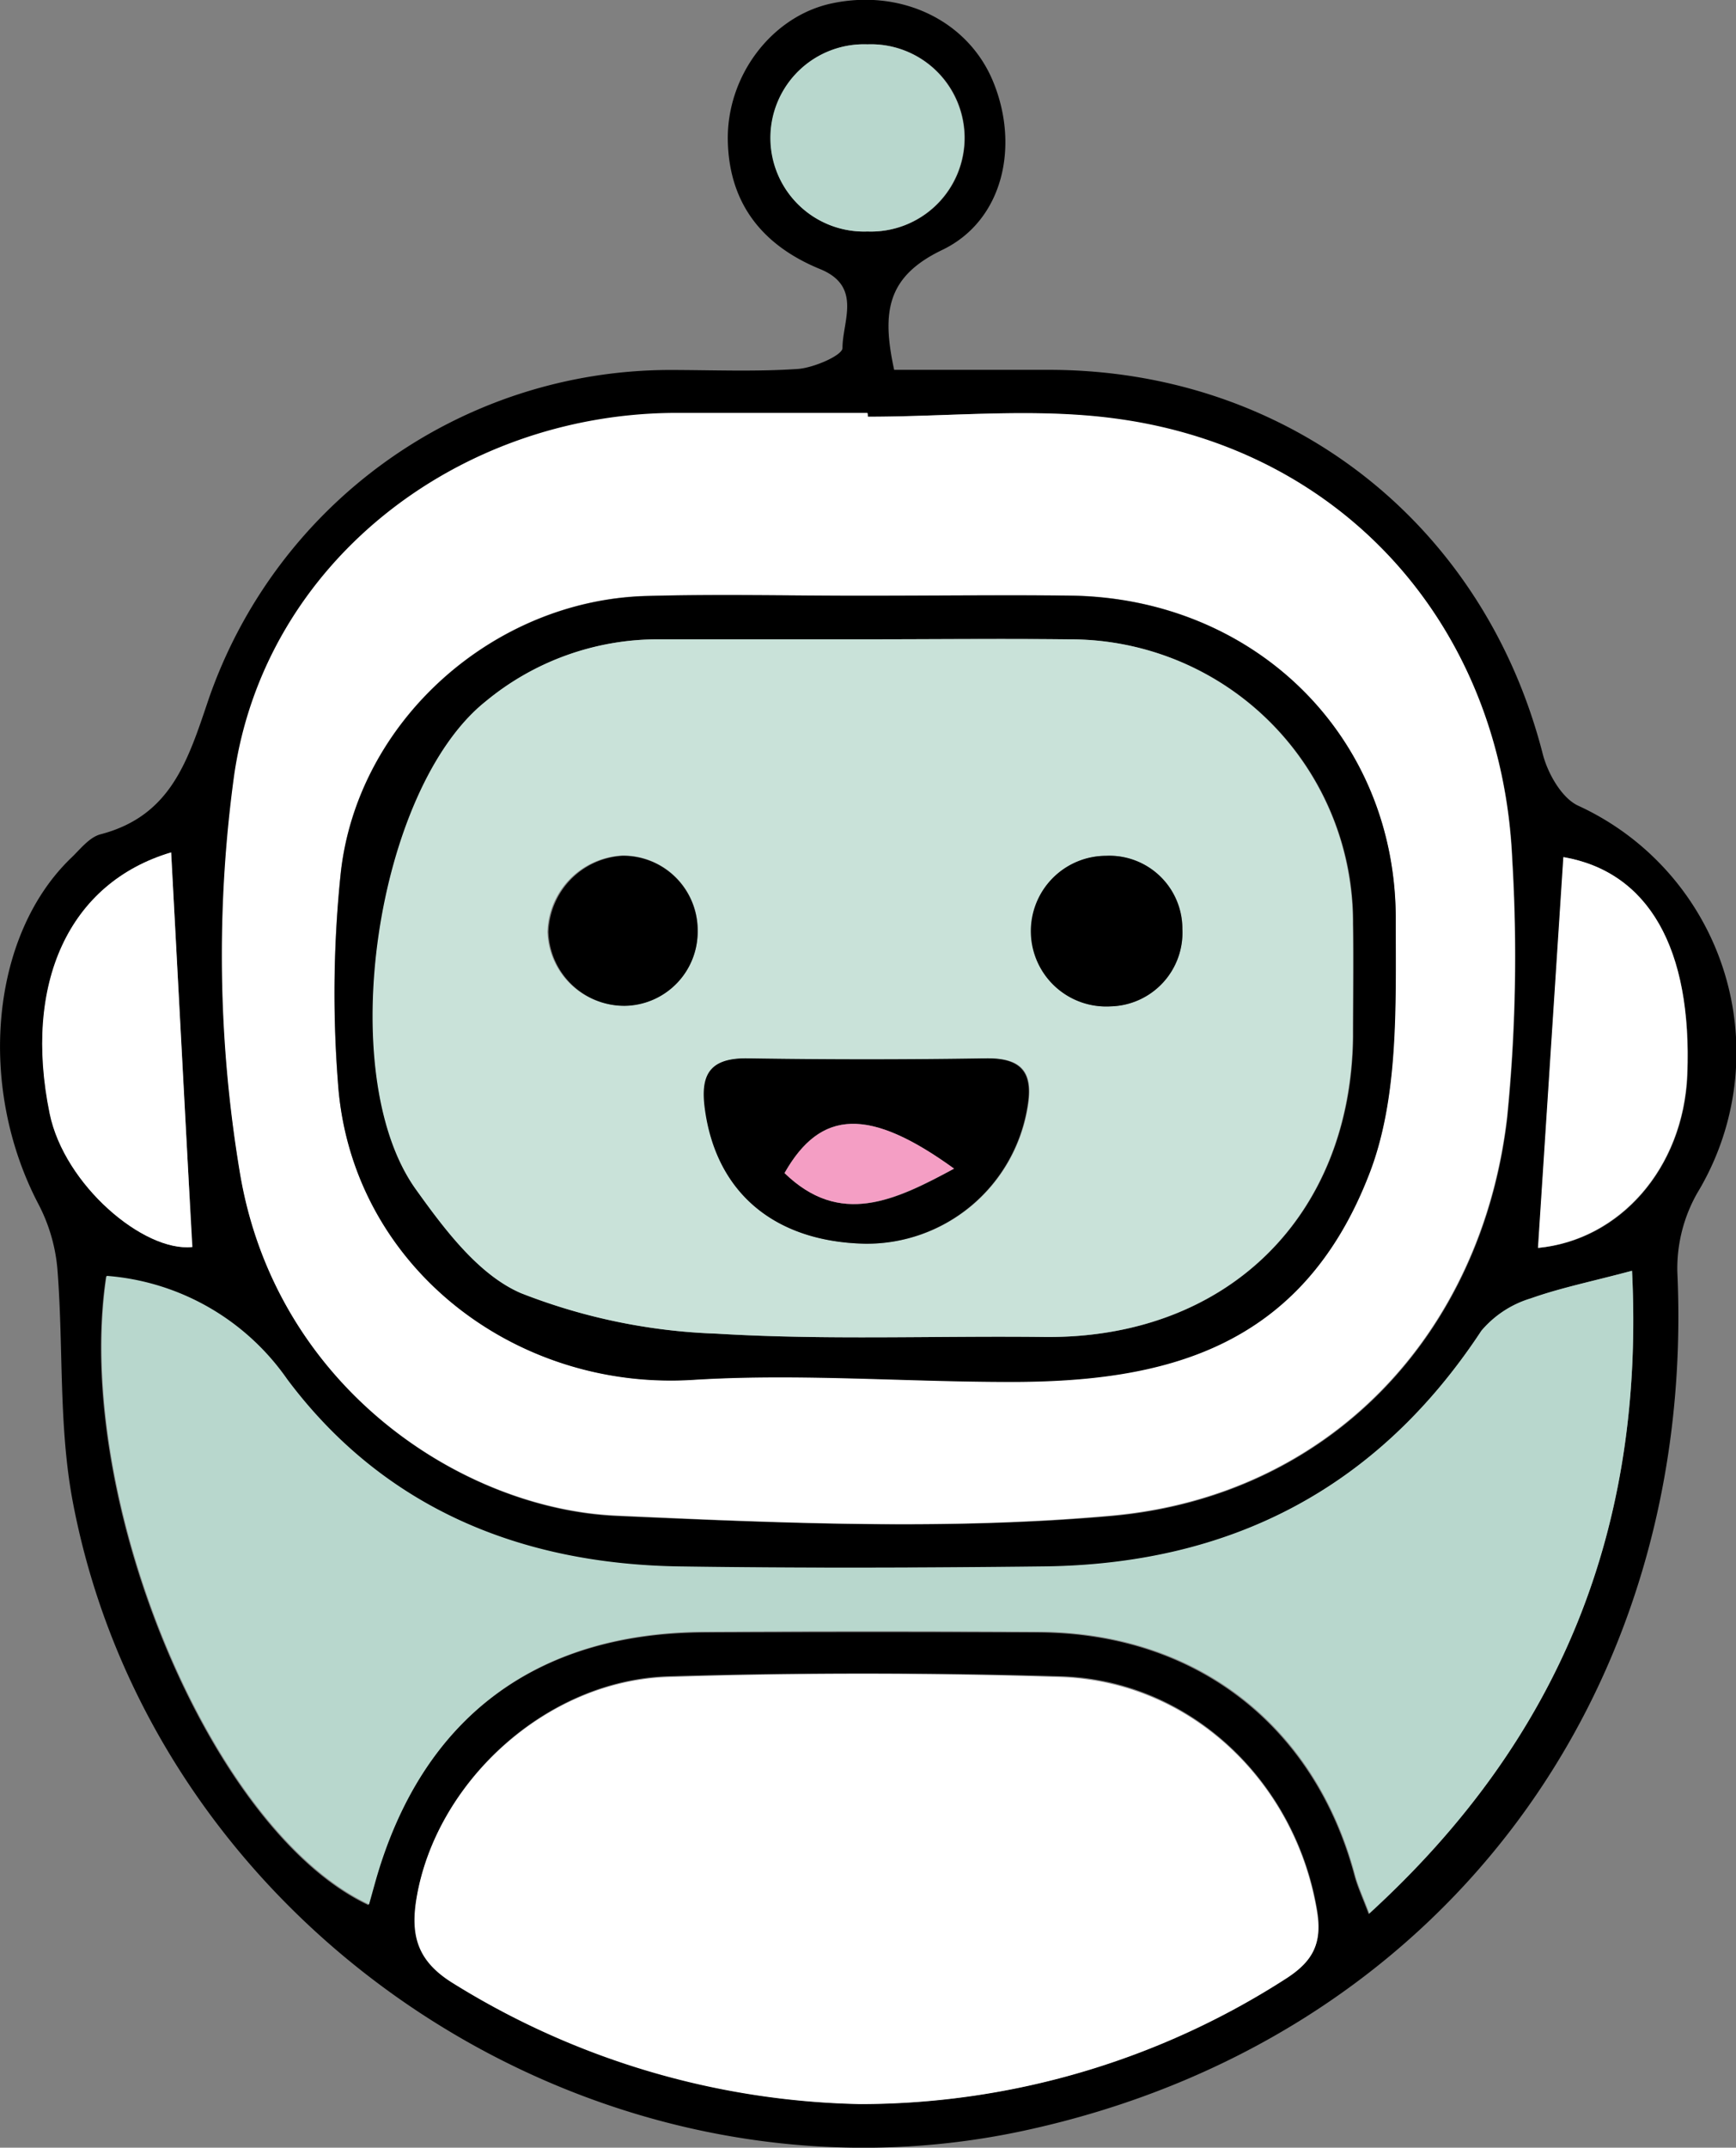 <svg id="Layer_1" data-name="Layer 1" xmlns="http://www.w3.org/2000/svg" viewBox="0 0 136.74 169.04"><rect x="0" y="0" width="136.74" height="169.04" fill="#808080" stroke="none"/><defs><style>.cls-1{fill:#fff;}.cls-2{fill:#b8d7cd;}.cls-3{fill:#c9e2d9;}.cls-4{fill:#f49ec4;}</style></defs><title>bot</title><path d="M683.88,326.56c4.25,0,8.32,0,12.4,0,18.74.1,34.05,12.13,38.69,30.24.39,1.52,1.49,3.47,2.8,4.07a21.37,21.37,0,0,1,9.37,30.48,12,12,0,0,0-1.57,6.22c1.54,33.52-19,60.61-51.5,67.59-33.61,7.22-68.43-15.63-74.88-49.47-1.14-6-.73-12.25-1.22-18.38a13.55,13.55,0,0,0-1.49-5.08c-4.85-9.25-3.79-21.16,2.59-27.27.71-.68,1.42-1.61,2.29-1.84,5.55-1.45,6.88-5.77,8.52-10.63a38.5,38.5,0,0,1,36.23-25.92c3.4,0,6.8.15,10.18-.08,1.27-.09,3.53-1.08,3.52-1.65,0-2.11,1.57-4.85-1.76-6.21-4.4-1.8-7.13-5-7.27-10-.15-5.17,3.46-9.93,8.22-10.92,5.46-1.15,10.67,1.37,12.65,6.1,2.12,5.06.86,11-4,13.32C683.31,319.22,682.89,322,683.88,326.56Zm-2.07,3.69V330c-5.09,0-10.19,0-15.28,0-17,.12-32.2,11.77-34.61,28.54a104,104,0,0,0,.43,31.11c2.76,17,17.53,26.61,29.7,27.13,13,.56,26.08,1.13,39,0,17.11-1.55,29.14-14.26,31.13-31.35a127.68,127.68,0,0,0,.4-20.33c-.81-18.28-13.27-32.27-31.25-34.66C694.91,329.53,688.31,330.25,681.81,330.25ZM742,397.47c-3.12.84-5.6,1.34-8,2.21a8.18,8.18,0,0,0-3.88,2.54c-8.23,12.5-19.9,18.45-34.69,18.56-9.48.07-19,.1-28.44,0-12.53-.18-23.34-4.58-30.94-14.74a19.1,19.1,0,0,0-14.25-8.11c-2.64,17.47,8.24,43.66,20.67,49.47.19-.69.37-1.35.56-2,3.67-12.69,12.59-19.41,25.9-19.46q13.17-.06,26.32,0c12.34.06,21.72,7.3,24.88,19.12.23.87.62,1.7,1.13,3.05C736.41,434.26,743,417.65,742,397.47Zm-60.76,65.58a61.86,61.86,0,0,0,33.64-10c2-1.35,2.74-2.74,2.33-5.21-1.67-10.17-10-18.17-20.21-18.46s-20.63-.3-30.93,0c-9.64.32-18.28,8.34-19.79,17.45-.49,3,.13,5,2.9,6.66A62.84,62.84,0,0,0,681.21,463.05Zm-54.28-98.51c-8.07,2.39-11.67,10.33-9.57,20.56,1.16,5.62,7.41,10.91,11.23,10.5C628,385.31,627.5,375.08,626.93,364.54Zm109.66.37c-.67,10.27-1.34,20.55-2,30.76,6.38-.58,11.44-6.22,11.75-13.63C746.75,372.1,743.3,366.07,736.59,364.91Zm-54.82-49.24a7.37,7.37,0,1,0,0-14.73,7.37,7.37,0,1,0,0,14.73Z" transform="translate(-613.45 -297.45)"/><path class="cls-1" d="M681.81,330.25c6.5,0,13.1-.72,19.49.14,18,2.39,30.44,16.38,31.25,34.66a127.68,127.68,0,0,1-.4,20.33c-2,17.09-14,29.8-31.13,31.35-12.89,1.17-26,.6-39,0-12.17-.52-26.94-10.12-29.7-27.13a104,104,0,0,1-.43-31.11c2.41-16.77,17.61-28.42,34.61-28.54,5.09,0,10.19,0,15.28,0Zm-.12,14.1c-5.8,0-11.6-.15-17.4,0-12,.36-22.65,9.83-24,21.74a91,91,0,0,0-.23,16.51c1,14.32,13.79,24.32,27.94,23.44,8.26-.52,16.6.14,24.9.16,12.22,0,23-2.58,28.36-16.28,2.36-6,2.08-13.29,2.12-20,.09-14.47-11.06-25.39-25.57-25.6C692.45,344.27,687.07,344.34,681.69,344.35Z" transform="translate(-613.45 -297.45)"/><path class="cls-2" d="M742,397.47c1,20.18-5.56,36.79-20.69,50.58-.51-1.35-.9-2.18-1.13-3.05-3.16-11.82-12.54-19.06-24.88-19.12q-13.15-.08-26.32,0c-13.31.05-22.23,6.77-25.9,19.46-.19.67-.37,1.33-.56,2-12.43-5.81-23.31-32-20.67-49.47A19.1,19.1,0,0,1,636.07,406c7.6,10.16,18.41,14.56,30.94,14.74,9.48.14,19,.11,28.44,0,14.79-.11,26.46-6.06,34.69-18.56a8.18,8.18,0,0,1,3.88-2.54C736.37,398.81,738.85,398.31,742,397.47Z" transform="translate(-613.45 -297.45)"/><path class="cls-1" d="M681.21,463.06a63,63,0,0,1-32.06-9.5c-2.77-1.7-3.39-3.68-2.9-6.66,1.51-9.11,10.15-17.13,19.79-17.45,10.3-.34,20.63-.33,30.93,0s18.54,8.29,20.21,18.46c.41,2.47-.28,3.86-2.33,5.21A62,62,0,0,1,681.21,463.06Z" transform="translate(-613.45 -297.45)"/><path class="cls-1" d="M626.93,364.54c.57,10.54,1.11,20.77,1.66,31.06-3.82.41-10.07-4.88-11.23-10.5C615.26,374.87,618.86,366.93,626.93,364.54Z" transform="translate(-613.45 -297.45)"/><path class="cls-1" d="M736.59,364.91c6.71,1.16,10.16,7.19,9.75,17.13-.31,7.41-5.37,13-11.75,13.63C735.25,385.46,735.92,375.18,736.59,364.91Z" transform="translate(-613.45 -297.45)"/><path class="cls-2" d="M681.77,315.67a7.37,7.37,0,1,1,0-14.73,7.37,7.37,0,1,1,0,14.73Z" transform="translate(-613.45 -297.45)"/><path d="M681.69,344.34c5.38,0,10.76-.07,16.13,0,14.51.21,25.66,11.13,25.57,25.6,0,6.71.24,14-2.12,20-5.34,13.7-16.14,16.31-28.36,16.28-8.3,0-16.64-.68-24.9-.16-14.15.88-27-9.12-27.94-23.44a91,91,0,0,1,.23-16.51c1.34-11.91,12-21.38,24-21.74C670.09,344.2,675.89,344.35,681.69,344.34Zm-.15,3.43H665.41a21.27,21.27,0,0,0-13.69,4.9c-8.61,6.89-12,29.31-5.48,38.39,2.25,3.15,4.94,6.73,8.27,8.17a46.42,46.42,0,0,0,15.42,3.19c8.57.52,17.2.16,25.8.26,14.27.16,24.15-9.41,24.31-23.62,0-3,.05-5.94,0-8.91a22.26,22.26,0,0,0-22.38-22.37C692.28,347.71,686.91,347.77,681.54,347.77Z" transform="translate(-613.45 -297.45)"/><path class="cls-3" d="M681.54,347.77c5.37,0,10.74-.06,16.12,0A22.26,22.26,0,0,1,720,370.15c.05,3,0,5.94,0,8.91-.16,14.21-10,23.78-24.31,23.62-8.6-.1-17.23.26-25.8-.26a46.42,46.42,0,0,1-15.42-3.19c-3.33-1.44-6-5-8.27-8.17-6.51-9.08-3.13-31.5,5.48-38.39a21.27,21.27,0,0,1,13.69-4.9Zm.05,47.57a12.82,12.82,0,0,0,12.79-10.58c.48-2.59-.12-4.06-3.13-4q-9.51.17-19,0c-3,0-3.59,1.42-3.24,4C669.87,391.3,674.47,395.19,681.59,395.34Zm25-24.8a5.75,5.75,0,0,0-6-5.73,5.93,5.93,0,1,0,.36,11.85A5.8,5.8,0,0,0,706.58,370.54Zm-38.18.08a5.87,5.87,0,0,0-6-5.83,6.2,6.2,0,0,0-5.84,6,6,6,0,0,0,6,5.81A5.83,5.83,0,0,0,668.4,370.62Z" transform="translate(-613.45 -297.45)"/><path d="M681.59,395.34c-7.12-.15-11.72-4-12.62-10.59-.35-2.57.25-4,3.24-4q9.52.15,19,0c3,0,3.61,1.43,3.13,4A12.82,12.82,0,0,1,681.59,395.34Zm7-5.91c-6.69-4.84-10.5-4.67-13.35.35C679.63,394,683.9,392,688.6,389.43Z" transform="translate(-613.45 -297.45)"/><path d="M706.58,370.54a5.8,5.8,0,0,1-5.66,6.12,5.93,5.93,0,1,1-.36-11.85A5.75,5.75,0,0,1,706.58,370.54Z" transform="translate(-613.45 -297.45)"/><path d="M668.4,370.62a5.83,5.83,0,0,1-5.75,6,6,6,0,0,1-6-5.81,6.2,6.2,0,0,1,5.84-6A5.87,5.87,0,0,1,668.4,370.62Z" transform="translate(-613.45 -297.45)"/><path class="cls-4" d="M688.6,389.43c-4.7,2.52-9,4.59-13.35.35C678.1,384.76,681.91,384.59,688.6,389.43Z" transform="translate(-613.45 -297.45)"/></svg>